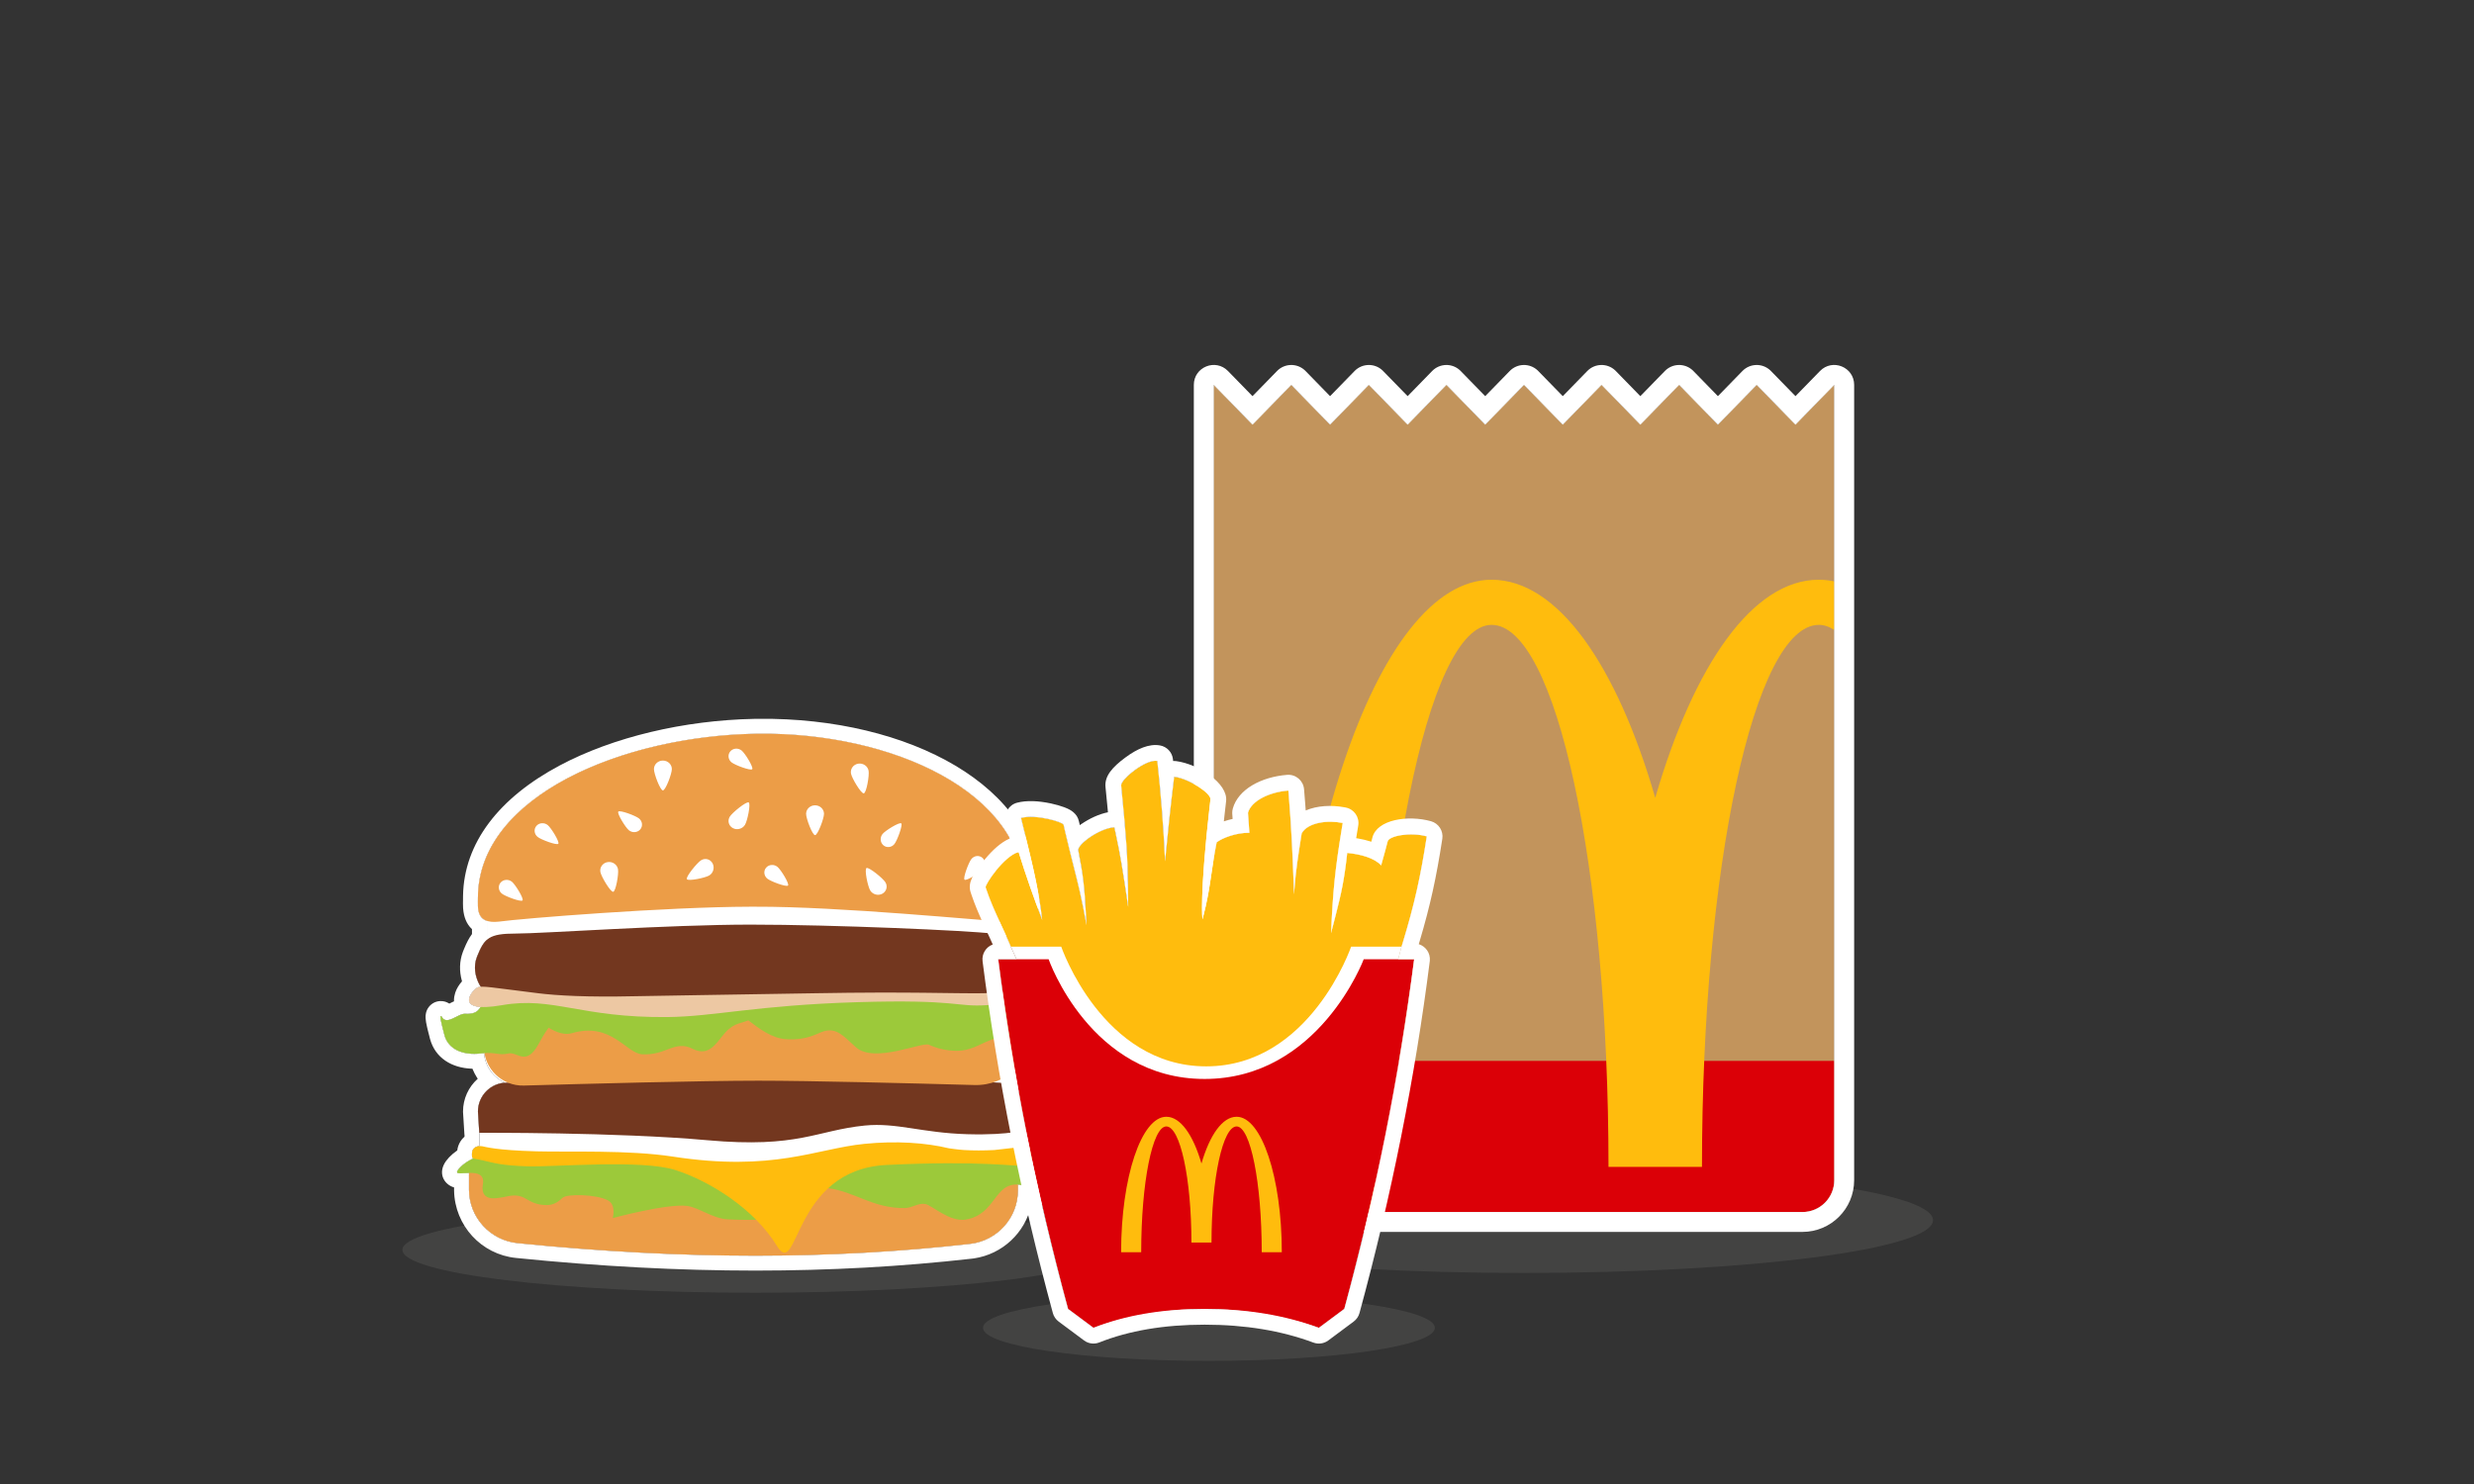 <svg width="375" height="225" viewBox="0 0 375 225" fill="none" xmlns="http://www.w3.org/2000/svg">
<rect x="0" y="0" width="375" height="225" fill="#333333" stroke="none"/>
<path d="M217.491 201.32C217.491 204.088 202.159 206.332 183.246 206.332C164.332 206.332 149 204.088 149 201.32C149 198.552 164.332 196.309 183.246 196.309C202.159 196.309 217.491 198.552 217.491 201.32Z" fill="#A0A09F" fill-opacity="0.15"/>
<path fill-rule="evenodd" clip-rule="evenodd" d="M231 193C265.242 193 293 189.418 293 185C293 180.582 265.242 177 231 177C196.758 177 169 180.582 169 185C169 189.418 196.758 193 231 193Z" fill="#A0A09F" fill-opacity="0.15"/>
<path fill-rule="evenodd" clip-rule="evenodd" d="M183.969 58.353L189.847 64.383L195.726 58.353L201.605 64.383L207.483 58.353L213.362 64.383L219.241 58.353L225.119 64.383L230.998 58.353L236.877 64.383L242.756 58.353L248.634 64.383L254.513 58.353L260.392 64.383L266.27 58.353L272.149 64.383L278.028 58.353V178.942C278.028 181.606 275.868 183.765 273.204 183.765H188.792C186.128 183.765 183.969 181.606 183.969 178.942V58.353Z" fill="white"/>
<path fill-rule="evenodd" clip-rule="evenodd" d="M183.969 58.353L189.847 64.383L195.726 58.353L201.605 64.383L207.483 58.353L213.362 64.383L219.241 58.353L225.119 64.383L230.998 58.353L236.877 64.383L242.756 58.353L248.634 64.383L254.513 58.353L260.392 64.383L266.27 58.353L272.149 64.383L278.028 58.353V178.942C278.028 181.606 275.868 183.765 273.204 183.765H188.792C186.128 183.765 183.969 181.606 183.969 178.942V58.353Z" fill="#C2945C"/>
<path fill-rule="evenodd" clip-rule="evenodd" d="M183.969 160.854H278.028V178.942C278.028 181.606 275.868 183.765 273.204 183.765H188.792C186.128 183.765 183.969 181.606 183.969 178.942V160.854Z" fill="#DB0007"/>
<path fill-rule="evenodd" clip-rule="evenodd" d="M278.028 88.151C277.254 87.982 276.477 87.897 275.69 87.897C265.679 87.897 256.74 100.798 250.897 120.967C245.05 100.798 236.115 87.897 226.097 87.897C208.498 87.897 194.219 130.816 194.219 183.764H208.39C208.39 134.607 216.322 94.741 226.097 94.741C235.882 94.741 243.811 131.536 243.811 176.919H257.979C257.979 131.536 265.915 94.741 275.69 94.741C276.483 94.741 277.265 95.004 278.03 95.513C278.028 90.911 278.028 93.323 278.028 88.151Z" fill="#FFBC0D"/>
<path fill-rule="evenodd" clip-rule="evenodd" d="M268.432 56.248L272.152 60.063L275.872 56.248C277.76 54.312 281.045 55.648 281.045 58.353V178.941C281.045 183.27 277.536 186.779 273.207 186.779H188.795C184.466 186.779 180.957 183.27 180.957 178.941V58.353C180.957 55.648 184.242 54.312 186.13 56.248L189.85 60.063L193.571 56.248C194.719 55.07 196.59 55.036 197.781 56.144L197.888 56.248L201.608 60.063L205.328 56.248C206.476 55.07 208.348 55.036 209.539 56.144L209.645 56.248L213.365 60.063L217.085 56.248C218.234 55.07 220.105 55.036 221.296 56.144L221.402 56.248L225.122 60.063L228.843 56.248C229.991 55.07 231.862 55.036 233.053 56.144L233.16 56.248L236.88 60.063L240.6 56.248C241.748 55.07 243.62 55.036 244.811 56.144L244.917 56.248L248.637 60.063L252.357 56.248C253.506 55.07 255.377 55.036 256.568 56.144L256.674 56.248L260.395 60.063L264.115 56.248C265.263 55.07 267.134 55.036 268.325 56.144L268.432 56.248ZM278.031 178.941V58.353L272.152 64.382L266.273 58.353L260.394 64.382L254.516 58.353L248.637 64.382L242.758 58.353L236.88 64.382L231.001 58.353L225.122 64.382L219.244 58.353L213.365 64.382L207.486 58.353L201.608 64.382L195.729 58.353L189.85 64.382L183.972 58.353V178.941C183.972 181.605 186.131 183.764 188.795 183.764H273.207C275.871 183.764 278.031 181.605 278.031 178.941Z" fill="white"/>
<path fill-rule="evenodd" clip-rule="evenodd" d="M114.5 196C144.047 196 168 193.09 168 189.5C168 185.91 144.047 183 114.5 183C84.953 183 61 185.91 61 189.5C61 193.09 84.953 196 114.5 196Z" fill="#A0A09F" fill-opacity="0.15"/>
<path fill-rule="evenodd" clip-rule="evenodd" d="M155.208 135.213L155.206 135.75C155.189 137.143 155.049 138.741 153.842 139.412L153.842 142.544C154.516 143.061 154.746 143.83 154.746 145.061V147.975C154.746 148.447 154.673 148.868 154.537 149.24C155.098 149.186 155.645 149.397 156.397 150.141C157.465 151.197 157.042 151.69 155.818 151.948C156.202 152.29 156.538 152.771 156.792 153.457L156.845 153.607C157.447 155.386 159.254 155.855 162.267 155.013C160.089 157.932 158.185 159.143 156.555 158.647L156.555 159.261C156.555 161.689 154.935 163.739 152.717 164.389C154.425 164.987 155.65 166.615 155.65 168.531L155.616 170.033L155.65 170.033L155.651 174.084C156.107 174.26 156.427 174.615 156.532 175.243C156.655 175.984 156.279 176.401 155.651 176.617L155.651 177.182C156.208 178.194 156.541 179.298 156.743 179.861L156.826 180.085C157.168 180.99 157.036 180.322 156.339 180.246C155.591 180.165 155.276 179.674 154.393 179.605L154.294 179.599L154.294 180.468C154.294 184.576 151.248 188.037 147.191 188.572L147.039 188.591C136.491 189.785 125.645 190.382 114.5 190.382C103.009 190.382 90.989 189.747 78.44 188.478C74.316 188.061 71.166 184.626 71.089 180.498L71.088 180.345L71.088 177.833L70.821 177.844C69.882 177.891 69.08 178.02 69.323 177.55C69.61 176.993 70.569 176.167 71.752 175.637C71.526 175.551 71.54 175.398 71.54 174.899C71.54 174.188 72.032 173.803 72.671 173.766L72.671 171.755L72.644 171.755L72.445 168.531C72.445 166.203 74.254 164.299 76.54 164.153C74.786 163.38 73.518 161.688 73.365 159.67C73.29 159.676 73.212 159.683 73.132 159.691L72.94 159.713C70.129 160.057 67.913 159.071 67.355 156.891L67.278 156.578C67.072 155.785 66.385 153.248 67.046 154.285C67.779 155.436 69.505 153.651 70.457 153.709C71.901 153.797 72.475 153.345 72.841 152.672C69.506 152.455 71.843 149.891 72.454 149.69L72.501 149.675C72.609 149.643 72.726 149.621 72.869 149.609C72.041 148.324 71.692 146.584 72.299 145.061L72.442 144.709C72.865 143.689 73.245 142.977 73.801 142.492L73.801 139.618C72.184 139.07 72.459 137.235 72.445 136.117C72.463 120.748 94.264 111.654 114.344 111.255L114.962 111.246C135.225 111.029 155.208 120.141 155.208 135.213Z" fill="white"/>
<path fill-rule="evenodd" clip-rule="evenodd" d="M114.309 108.994L114.937 108.985C137.954 108.738 157.469 119.456 157.469 135.212L157.466 135.776C157.454 136.852 157.376 137.663 157.144 138.473C156.928 139.227 156.588 139.898 156.102 140.452V141.649L156.197 141.784C156.75 142.616 156.986 143.637 157.006 144.888L157.007 145.06V147.716L157.119 147.794C157.369 147.972 157.617 148.179 157.863 148.413L157.986 148.533C159.415 149.946 159.589 151.449 158.872 152.566L158.923 152.702L158.987 152.882C159.032 153.017 159.049 153.05 159.138 153.08L159.219 153.104C159.675 153.222 160.503 153.158 161.659 152.835C163.737 152.255 165.369 154.636 164.079 156.365C162.286 158.768 160.501 160.324 158.674 160.84L158.649 160.847L158.617 160.992C158.297 162.362 157.606 163.601 156.643 164.583L156.627 164.599L156.679 164.671C157.432 165.73 157.879 167.011 157.91 168.378L157.911 168.53L157.886 169.692L157.893 169.742C157.901 169.806 157.906 169.87 157.909 169.935L157.911 170.032V172.987C158.32 173.467 158.603 174.058 158.737 174.735L158.762 174.872C158.92 175.822 158.731 176.665 158.286 177.34L158.249 177.393L158.334 177.603L158.432 177.856L158.529 178.117C158.614 178.35 158.796 178.881 158.85 179.035C158.858 179.061 158.864 179.076 158.864 179.078L158.94 179.284C158.97 179.364 158.997 179.431 159.025 179.5L159.088 179.653L159.118 179.732C159.14 179.79 159.162 179.855 159.183 179.931C159.206 180.015 159.216 180.05 159.227 180.126L159.262 180.389C159.27 180.542 159.273 180.589 159.258 180.723L159.229 180.971C159.137 181.357 159.121 181.422 158.881 181.784L158.707 182.043C158.135 182.544 158.081 182.592 157.541 182.738L157.353 182.788H157.353C156.867 182.814 156.781 182.819 156.571 182.773L156.413 182.737L156.314 182.7L156.3 182.768C155.368 186.899 151.976 190.149 147.634 190.793L147.466 190.816L147.293 190.837C136.66 192.041 125.728 192.643 114.5 192.643C102.931 192.643 90.835 192.004 78.212 190.727C72.954 190.195 68.926 185.817 68.828 180.518L68.827 180.344V180.034L68.769 180.017C67.41 179.589 66.529 178.16 67.266 176.608L67.313 176.513C67.672 175.817 68.346 175.118 69.174 174.523L69.308 174.428C69.415 173.586 69.806 172.881 70.378 172.373L70.409 172.347V172.097L70.396 171.993L70.388 171.894L70.188 168.67C70.185 168.624 70.183 168.577 70.183 168.53C70.183 166.58 71.025 164.818 72.37 163.599L72.417 163.557L72.282 163.353C72.041 162.976 71.834 162.578 71.662 162.163L71.611 162.035L71.537 162.033C68.45 161.927 65.989 160.389 65.2 157.581L65.16 157.432L65.089 157.146L64.918 156.483L64.819 156.086L64.746 155.78C64.608 155.185 64.528 154.744 64.509 154.362C64.496 154.107 64.506 153.871 64.569 153.594C64.639 153.287 64.762 152.987 64.992 152.685C65.385 152.169 65.992 151.82 66.695 151.781C67.236 151.752 67.684 151.9 68.062 152.139L68.103 152.166L68.356 152.038C68.433 152 68.499 151.967 68.559 151.938L68.724 151.861L68.818 151.819L68.813 151.652C68.813 151.297 68.873 150.923 68.997 150.536L69.035 150.425C69.231 149.864 69.583 149.295 70.013 148.805L70.032 148.783L70 148.671C69.612 147.26 69.632 145.754 70.143 144.369L70.204 144.21L70.353 143.843C70.74 142.908 71.1 142.205 71.535 141.626L71.54 141.62L71.54 140.872L71.522 140.856C70.704 140.091 70.302 139.02 70.202 137.777L70.192 137.643C70.177 137.406 70.172 137.207 70.174 136.94L70.181 136.47L70.185 135.868C70.302 127.765 75.691 120.936 84.807 116.076C92.936 111.743 103.693 109.205 114.309 108.994ZM155.205 135.75L155.208 135.213C155.208 120.141 135.225 111.029 114.961 111.246L114.344 111.255C94.263 111.654 72.462 120.747 72.444 136.117C72.446 136.261 72.443 136.416 72.44 136.579C72.419 137.685 72.391 139.141 73.801 139.617L73.801 142.491C73.245 142.977 72.865 143.688 72.442 144.709L72.299 145.061C71.692 146.584 72.04 148.323 72.868 149.609C72.726 149.62 72.609 149.643 72.501 149.675L72.454 149.689C71.843 149.891 69.506 152.455 72.841 152.672C72.475 153.345 71.901 153.797 70.457 153.709C70.101 153.687 69.638 153.923 69.159 154.166C68.354 154.575 67.505 155.006 67.045 154.284L66.981 154.188C66.466 153.469 67.006 155.538 67.238 156.424L67.254 156.488L67.355 156.891C67.913 159.071 70.129 160.056 72.94 159.712L73.132 159.691C73.212 159.683 73.29 159.676 73.364 159.67C73.518 161.688 74.785 163.38 76.54 164.152C74.253 164.299 72.444 166.203 72.444 168.531L72.644 171.755L72.67 171.755L72.67 173.766C72.032 173.803 71.54 174.188 71.54 174.899C71.54 174.927 71.54 174.955 71.54 174.981C71.539 175.415 71.539 175.555 71.751 175.637C70.568 176.167 69.61 176.993 69.323 177.549C69.148 177.888 69.513 177.916 70.081 177.888L70.82 177.843L71.088 177.833L71.088 180.345L71.089 180.498C71.165 184.626 74.316 188.061 78.44 188.478C90.988 189.747 103.008 190.382 114.499 190.382C125.644 190.382 136.491 189.785 147.038 188.591L147.191 188.572C151.248 188.036 154.294 184.576 154.294 180.468L154.293 179.598L154.393 179.605C154.861 179.641 155.169 179.796 155.467 179.946C155.731 180.079 155.987 180.208 156.339 180.246L156.396 180.254C156.692 180.302 156.877 180.455 156.959 180.522C157.009 180.564 157.019 180.573 156.992 180.502L156.825 180.085L156.743 179.861C156.707 179.762 156.668 179.646 156.624 179.518C156.417 178.913 156.11 178.016 155.65 177.181L155.651 176.617C156.279 176.401 156.654 175.984 156.531 175.243C156.427 174.615 156.107 174.26 155.65 174.084L155.65 170.033L155.616 170.032L155.65 168.531C155.65 166.615 154.425 164.986 152.717 164.389C154.935 163.739 156.555 161.689 156.555 159.261L156.555 158.647C158.184 159.143 160.088 157.932 162.267 155.013C159.254 155.854 157.446 155.386 156.845 153.607L156.792 153.457C156.537 152.77 156.201 152.29 155.817 151.947C157.042 151.69 157.465 151.197 156.396 150.141C155.644 149.397 155.098 149.186 154.537 149.239C154.672 148.868 154.746 148.447 154.746 147.975V145.061C154.746 143.83 154.516 143.061 153.841 142.543L153.842 139.412C154.942 138.8 155.156 137.418 155.198 136.122L155.205 135.75Z" fill="white"/>
<path fill-rule="evenodd" clip-rule="evenodd" d="M78.442 188.478C90.991 189.748 103.011 190.383 114.502 190.383C125.646 190.383 136.493 189.786 147.041 188.591C151.173 188.124 154.296 184.628 154.296 180.469V176.816H71.09V180.345C71.09 184.541 74.267 188.056 78.442 188.478Z" fill="#EC9D47"/>
<path d="M75.344 175.409L75.463 175.465C80.534 177.899 81.904 174.937 85.73 175.068C87.299 175.122 88.591 175.471 89.582 175.876L89.704 175.794C89.84 175.706 89.988 175.622 90.145 175.543L91.122 175.539L91.873 175.533C92.893 175.522 93.992 175.503 95.176 175.471L95.778 175.453L96.533 175.426C97.272 175.404 98.273 175.392 99.208 175.46L99.271 175.479C99.49 175.598 99.693 175.73 99.881 175.875C100.263 176.17 100.608 176.46 100.938 176.726C101.915 176.59 102.76 176.518 103.707 176.256C104.893 176.478 105.959 176.741 106.925 177.042C108.733 177.607 118.961 176.469 124.244 176.454L125.564 176.275C128.454 175.896 130.849 175.643 131.388 175.465L131.42 175.454C131.664 175.361 131.913 175.276 132.168 175.201L132.473 175.301L132.792 175.401C135.212 176.138 138.292 176.645 142.673 176.074C143.667 175.945 144.756 176.014 145.871 176.222C147.025 175.452 147.863 176.079 148.827 175.913C150.136 175.688 150.614 175.155 152.568 175.015C155.24 174.824 156.304 178.632 156.745 179.862C157.187 181.091 157.089 180.329 156.341 180.247C155.593 180.166 155.278 179.675 154.395 179.606C150.653 179.31 151 184.08 146.428 184.902C143.962 185.345 141.285 182.743 140.249 182.548C139.214 182.352 138.234 183.144 137.197 183.161C132.302 183.244 129.608 180.669 125.495 180.144L125.645 179.958C125.734 179.849 125.824 179.74 125.915 179.632C126.079 179.437 125.33 179.427 124.123 179.496L123.341 179.908C119.965 181.668 115.834 183.659 116.528 184.723C114.618 185.032 112.596 184.98 110.294 184.874C108.064 184.772 105.843 183.029 104.082 182.83C101.007 182.483 92.877 184.683 92.877 184.683C92.877 184.683 93.429 182.689 92.162 182.004C90.423 181.063 85.919 180.973 85.26 181.614C84.601 182.254 83.875 182.705 82.919 182.71C80.563 182.723 79.905 181.597 78.742 181.341C77.519 181.071 76.916 181.493 75.194 181.667C73.272 181.861 73.015 180.651 73.181 179.644L73.192 179.582C73.747 176.537 68.766 178.634 69.325 177.55C69.884 176.466 72.99 174.36 75.344 175.409Z" fill="#9CC93A"/>
<path fill-rule="evenodd" clip-rule="evenodd" d="M101.983 175.36C117.256 177.704 123.704 174.162 131.022 173.428C135.81 172.947 140.315 173.249 143.824 174.101C143.862 174.111 145.307 174.317 146.11 174.364C147.547 174.448 149.081 174.448 150.712 174.364C150.712 174.364 152.906 174.108 154.128 173.976C155.35 173.844 156.331 174.046 156.53 175.244C156.684 176.169 156.061 176.59 155.139 176.744C154.216 176.898 148.829 175.926 134.401 176.624C119.973 177.323 121.061 194.286 117.739 188.863C114.295 183.242 107.508 179.033 102.364 177.394C97.219 175.756 83.956 176.961 79.966 176.834C75.976 176.708 74.853 176.312 73.17 175.926C71.488 175.539 71.539 175.858 71.539 174.9C71.539 174.037 72.264 173.654 73.097 173.792C73.562 173.869 75.065 174.392 81.325 174.562C86.286 174.697 95.23 174.323 101.983 175.36Z" fill="#FFBC0D"/>
<path fill-rule="evenodd" clip-rule="evenodd" d="M151.272 164.143C153.691 164.143 155.651 166.107 155.651 168.53L155.59 171.23C155.59 171.23 153.411 172.154 146.607 171.964C139.803 171.774 135.874 170.176 131.094 170.65C123.79 171.375 121.013 174.12 107.265 172.881C93.517 171.641 72.645 171.754 72.645 171.754L72.445 168.53C72.445 166.107 74.406 164.143 76.825 164.143C93.693 163.255 106.389 162.806 114.911 162.797C123.433 162.788 135.231 163.246 151.272 164.143Z" fill="#73371F"/>
<path fill-rule="evenodd" clip-rule="evenodd" d="M73.348 154.658C73.348 154.159 73.753 153.754 74.252 153.754H155.649C156.149 153.754 156.554 154.159 156.554 154.658V155.906C156.554 160.756 152.548 164.646 147.7 164.51C138.017 164.239 122.83 163.852 114.951 163.852C106.262 163.852 88.688 164.323 79.406 164.59C76.089 164.685 73.348 162.024 73.348 158.705V154.658Z" fill="#EC9D47"/>
<path d="M98.38 151.265L98.82 151.223C104.469 150.646 104.09 149.141 107.014 149.096C108.338 149.076 109.323 149.527 110.178 150.167C112.587 148.617 115.122 147.353 118.158 147.417C120.559 147.468 123.026 149.663 124.926 149.858C128.247 150.197 134.339 148.191 136.702 146.085C136.873 145.932 137.084 146.19 137.016 146.471L136.871 147.066C136.595 148.247 136.402 149.655 137.774 150.491C139.686 151.656 142.516 151.562 145.209 150.743C145.888 149.88 146.648 149.264 147.675 149.221C150.206 149.115 150.965 150.563 152.226 150.855L152.367 150.886C153.867 151.192 155.943 150.939 156.846 153.608C157.748 156.276 162.268 155.014 162.268 155.014C162.268 155.014 158.713 159.777 156.132 158.477L156.018 158.418C150.458 155.424 149.121 159.35 145.003 159.322C143.314 159.31 141.911 158.902 140.828 158.41C139.744 157.918 132.578 161.271 129.759 158.798L129.429 158.502C127.85 157.069 126.786 155.825 124.933 156.341C123.826 156.65 122.437 157.768 119.139 157.561C117.012 157.428 115.083 155.973 113.426 154.703C111.943 155.314 111.063 155.023 109.332 157.269L109.225 157.41C107.869 159.216 106.797 159.862 105.048 159.049L104.935 158.995C102.231 157.663 100.977 160.067 97.322 159.845C94.904 159.697 92.629 154.882 86.673 156.652C85.624 156.964 84.379 156.565 83.159 155.819C82.469 156.731 81.986 157.656 81.626 158.308C79.748 161.714 78.443 159.453 77.093 159.716L77.038 159.728C75.685 160.06 75.073 159.494 73.133 159.692L72.941 159.713C70.078 160.064 67.833 159.035 67.327 156.772C67.242 156.394 66.313 153.133 67.046 154.285C67.78 155.437 69.505 153.652 70.457 153.71C74.493 153.956 71.738 149.985 76.613 148.739C79.007 148.126 83.023 149.777 85.288 151.18L86.217 150.143C87.294 148.958 88.512 147.771 89.797 147.683C93.281 147.445 95.131 151.554 98.38 151.265Z" fill="#9CC93A"/>
<path fill-rule="evenodd" clip-rule="evenodd" d="M78.188 141.544C82.265 141.544 101.395 140.188 113.749 140.188C126.254 140.188 146.878 141.092 150.359 141.544C153.84 141.996 154.746 142.619 154.746 145.061C154.746 147.503 154.746 145.534 154.746 147.975C154.746 150.417 152.782 151.493 150.359 151.493H75.78C73.357 151.493 71.167 147.9 72.299 145.061C73.432 142.222 74.111 141.544 78.188 141.544Z" fill="#73371F"/>
<path d="M72.456 149.691C73.207 149.443 74.281 149.691 81.58 150.593C84.442 150.947 89.004 151.206 96.179 151.044C101.203 150.931 109.115 150.85 123.551 150.593C137.988 150.336 144.473 150.657 149.099 150.593C153.725 150.53 154.117 147.886 156.398 150.142C158.68 152.398 154.163 152.084 149.555 152.398C144.948 152.712 145.221 151.484 129.938 151.947C114.656 152.409 108.224 154.13 101.197 154.203C87.957 154.339 83.861 151.044 76.106 152.398C68.35 153.751 71.705 149.938 72.456 149.691Z" fill="#EDC8A3"/>
<path fill-rule="evenodd" clip-rule="evenodd" d="M155.209 135.213C155.209 137.09 155.209 139.683 152.495 139.735C149.783 139.683 127.59 137.426 114.51 137.474C101.98 137.426 79.255 139.232 75.62 139.735C72.021 140.134 72.473 137.542 72.455 136.117C72.473 120.592 94.716 111.471 114.962 111.246C135.226 111.029 155.209 120.141 155.209 135.213Z" fill="white"/>
<path fill-rule="evenodd" clip-rule="evenodd" d="M155.197 135.213L155.194 135.775C155.171 137.568 154.934 139.688 152.484 139.735L152.298 139.729C148.888 139.594 127.317 137.427 114.498 137.474L113.735 137.473C101.067 137.498 79.17 139.242 75.609 139.735C72.009 140.134 72.461 137.542 72.443 136.117C72.461 120.592 94.705 111.471 114.951 111.246C135.214 111.029 155.197 120.141 155.197 135.213ZM77.6 133.693C77.076 133.265 76.307 133.319 75.882 133.812C75.457 134.305 75.537 135.051 76.06 135.478C76.583 135.906 78.968 136.788 79.199 136.52C79.43 136.252 78.123 134.12 77.6 133.693ZM134.206 133.769C133.828 133.154 131.687 131.423 131.342 131.609C130.997 131.796 131.527 134.398 131.906 135.012C132.285 135.627 133.107 135.846 133.742 135.503C134.377 135.16 134.585 134.383 134.206 133.769ZM93.673 131.776C93.539 131.066 92.833 130.588 92.097 130.71C91.36 130.831 90.872 131.505 91.006 132.215C91.14 132.926 92.547 135.277 92.947 135.212C93.347 135.146 93.807 132.487 93.673 131.776ZM117.846 131.432C117.323 131.004 116.554 131.058 116.128 131.551C115.703 132.044 115.783 132.79 116.306 133.217C116.83 133.645 119.215 134.527 119.446 134.259C119.677 133.991 118.37 131.859 117.846 131.432ZM108.005 130.892C107.662 130.257 106.885 130.049 106.271 130.428C105.657 130.807 103.925 132.948 104.112 133.293C104.298 133.638 106.9 133.107 107.515 132.728C108.129 132.349 108.349 131.527 108.005 130.892ZM148.911 130.06C148.418 129.635 147.671 129.714 147.244 130.238C146.817 130.761 145.935 133.146 146.203 133.377C146.47 133.608 148.602 132.301 149.03 131.778C149.457 131.254 149.404 130.485 148.911 130.06ZM136.607 124.839C136.339 124.608 134.207 125.915 133.78 126.439C133.352 126.962 133.406 127.731 133.899 128.157C134.392 128.582 135.138 128.502 135.565 127.979C135.992 127.455 136.875 125.07 136.607 124.839ZM83.026 125.101C82.503 124.674 81.734 124.727 81.308 125.22C80.883 125.713 80.963 126.459 81.486 126.886C82.01 127.314 84.395 128.196 84.626 127.928C84.857 127.66 83.55 125.528 83.026 125.101ZM123.543 122.099C122.793 122.099 122.186 122.677 122.186 123.391C122.186 124.105 123.136 126.621 123.543 126.621C123.949 126.621 124.899 124.105 124.899 123.391C124.899 122.677 124.292 122.099 123.543 122.099ZM96.863 124.095C96.34 123.667 93.955 122.785 93.724 123.053C93.493 123.321 94.8 125.453 95.323 125.88C95.847 126.307 96.616 126.254 97.041 125.761C97.466 125.268 97.387 124.522 96.863 124.095ZM113.482 121.661C113.137 121.474 110.996 123.206 110.618 123.82C110.239 124.434 110.447 125.211 111.082 125.554C111.717 125.898 112.539 125.678 112.918 125.064C113.297 124.449 113.827 121.847 113.482 121.661ZM131.658 116.854C131.524 116.143 130.818 115.666 130.082 115.787C129.345 115.908 128.857 116.582 128.991 117.293C129.125 118.003 130.532 120.355 130.932 120.289C131.332 120.223 131.793 117.564 131.658 116.854ZM100.48 115.316C99.731 115.316 99.123 115.894 99.123 116.608C99.123 117.321 100.073 119.838 100.48 119.838C100.887 119.838 101.837 117.321 101.837 116.608C101.837 115.894 101.229 115.316 100.48 115.316ZM112.42 113.796C111.896 113.368 111.127 113.422 110.702 113.915C110.277 114.408 110.356 115.154 110.88 115.581C111.403 116.009 113.788 116.891 114.019 116.623C114.25 116.355 112.943 114.223 112.42 113.796Z" fill="#EC9D47"/>
<path fill-rule="evenodd" clip-rule="evenodd" d="M154.084 145.44H151.305C151.305 145.44 153.004 158.767 155.636 171.947C158.269 185.128 161.893 198.455 161.893 198.455L165.743 201.321C165.743 201.321 172.962 198.455 182.587 198.455C192.212 198.455 199.913 201.321 199.913 201.321L203.763 198.455C203.763 198.455 207.358 185.274 210.019 171.947C212.681 158.62 214.35 145.44 214.35 145.44H211.93L212.44 143.529H212.44C214.35 137.32 215.306 133.021 216.261 126.812C213.799 126.126 210.552 126.726 210.337 127.574C210.086 128.564 209.9 129.227 209.682 130.007L209.682 130.008L209.682 130.008L209.682 130.009C209.581 130.37 209.473 130.756 209.348 131.211C208.338 130.089 206.246 129.514 204.21 129.32C203.699 133.982 203.191 135.946 202.085 140.215L202.085 140.215C201.982 140.614 201.874 141.033 201.759 141.476C202.023 135.028 202.403 131.452 203.524 124.78C201.224 124.316 198.23 124.695 197.306 126.355C196.699 130.164 196.373 132.276 196.146 135.59L196.108 134.587C195.904 129.175 195.774 125.748 195.286 119.86C192.372 120.093 189.665 121.438 189.165 123.235L189.196 123.672C189.256 124.491 189.336 125.59 189.377 126.273C187.371 126.228 185.203 127.091 184.416 127.72C184.064 129.478 183.847 130.954 183.638 132.378V132.378C183.317 134.565 183.014 136.627 182.267 139.391C182.267 139.391 181.769 135.869 183.478 121.186C183.58 120.305 180.304 118.076 177.978 117.767C177.456 122.041 176.998 126.309 176.596 130.575C176.367 125.541 175.977 120.481 175.418 115.371C173.648 115.06 169.859 118.209 169.944 119.08C170.936 129.155 170.954 130.751 171.009 137.495C170.106 131.374 169.731 129.116 168.906 125.429C166.584 125.602 163.269 128.076 163.44 128.934C164.262 133.059 164.422 134.864 164.689 140.262C163.97 136.217 163.378 133.881 162.677 131.119L162.677 131.119L162.677 131.119C162.246 129.421 161.775 127.562 161.208 125.045C161.118 124.643 157.035 123.415 154.767 124.018C154.951 124.775 155.138 125.532 155.325 126.289L155.326 126.289L155.326 126.289C156.417 130.706 157.507 135.12 157.976 139.472C156.686 136.122 155.486 132.701 154.397 129.178C152.14 129.82 149.27 134.155 149.399 134.547C150.077 136.616 150.885 138.361 151.713 140.15C152.214 141.233 152.723 142.332 153.215 143.529L153.215 143.529L154.084 145.44Z" fill="white"/>
<path fill-rule="evenodd" clip-rule="evenodd" d="M151.305 145.439H158.947C158.947 145.439 165.261 163.589 182.587 163.589C199.912 163.589 206.708 145.439 206.708 145.439H214.35C214.35 145.439 212.68 158.62 210.019 171.947C207.357 185.274 203.762 198.455 203.762 198.455L199.912 201.321C199.912 201.321 192.212 198.455 182.587 198.455C172.961 198.455 165.743 201.321 165.743 201.321L161.892 198.455C161.892 198.455 158.268 185.128 155.636 171.947C153.004 158.766 151.305 145.439 151.305 145.439Z" fill="#DB0007"/>
<path fill-rule="evenodd" clip-rule="evenodd" d="M187.442 169.32C185.29 169.32 183.37 172.084 182.113 176.405C180.858 172.084 178.937 169.32 176.785 169.32C173.002 169.32 169.934 178.516 169.934 189.858H172.979C172.979 179.326 174.684 170.788 176.785 170.788C178.887 170.788 180.591 178.67 180.591 188.391H183.636C183.636 178.67 185.34 170.788 187.442 170.788C189.544 170.788 191.248 179.326 191.248 189.858H194.292C194.292 178.516 191.225 169.32 187.442 169.32Z" fill="#FFBC0D"/>
<path fill-rule="evenodd" clip-rule="evenodd" d="M160.857 143.529C160.857 143.529 167.066 161.678 182.828 161.678C198.589 161.678 204.798 143.529 204.798 143.529C204.798 143.529 209.097 143.529 212.44 143.529C214.35 137.32 215.306 133.021 216.261 126.812C213.799 126.126 210.552 126.726 210.337 127.574C209.969 129.024 209.742 129.772 209.348 131.211C208.338 130.089 206.246 129.514 204.21 129.32C203.652 134.418 203.096 136.289 201.759 141.476C202.023 135.028 202.403 131.452 203.524 124.78C201.224 124.316 198.23 124.695 197.306 126.355C196.699 130.164 196.373 132.276 196.146 135.59C195.918 129.58 195.804 126.103 195.286 119.86C192.372 120.093 189.665 121.438 189.165 123.235C189.224 124.053 189.328 125.458 189.377 126.273C187.371 126.228 185.203 127.091 184.416 127.72C183.523 132.18 183.5 134.829 182.267 139.391C182.267 139.391 181.769 135.869 183.478 121.186C183.58 120.305 180.304 118.076 177.978 117.767C177.456 122.041 176.998 126.309 176.596 130.575C176.367 125.541 175.977 120.481 175.418 115.371C173.648 115.06 169.859 118.209 169.944 119.08C170.936 129.155 170.954 130.751 171.009 137.495C170.106 131.374 169.731 129.116 168.906 125.429C166.584 125.602 163.269 128.076 163.44 128.934C164.262 133.059 164.422 134.864 164.689 140.262C163.528 133.73 162.697 131.655 161.208 125.045C161.118 124.643 157.035 123.415 154.767 124.018C156.025 129.19 157.427 134.374 157.976 139.472C156.686 136.122 155.486 132.701 154.397 129.178C152.14 129.82 149.27 134.155 149.399 134.547C150.487 137.868 151.909 140.353 153.215 143.529H160.857Z" fill="#FFBC0D"/>
<path fill-rule="evenodd" clip-rule="evenodd" d="M167.567 119.314C167.404 117.657 168.625 116.298 170.564 114.863C172.38 113.519 174.177 112.728 175.831 113.019C176.877 113.203 177.676 114.056 177.791 115.111L177.82 115.384L177.882 115.38C177.983 115.376 178.086 115.379 178.189 115.388L178.293 115.4C181.637 115.844 186.164 118.758 185.849 121.462C185.779 122.067 185.712 122.658 185.648 123.235L185.505 124.536L185.639 124.492C186.021 124.367 186.418 124.257 186.82 124.167L186.837 124.163L186.785 123.437L186.777 123.269C186.773 123.042 186.802 122.814 186.864 122.594C187.679 119.665 191.183 117.792 195.095 117.48C196.407 117.375 197.556 118.351 197.665 119.663C197.73 120.446 197.79 121.193 197.844 121.915L197.915 122.88L197.937 122.871C199.635 122.153 201.767 122.021 203.82 122.405L203.996 122.439C205.259 122.694 206.092 123.905 205.878 125.176C205.815 125.552 205.754 125.919 205.696 126.276L205.565 127.083L205.922 127.142C206.56 127.255 207.167 127.401 207.736 127.583L207.858 127.623L207.935 127.327L208.022 126.986C208.718 124.243 213.429 123.543 216.902 124.512C218.066 124.837 218.805 125.981 218.621 127.175C217.71 133.093 216.798 137.266 215.202 142.645L215.049 143.155L215.096 143.17C216.12 143.506 216.827 144.514 216.729 145.642L216.719 145.739C215.599 154.583 214.146 163.475 212.36 172.415C210.575 181.353 208.477 190.243 206.066 199.083C205.926 199.598 205.616 200.051 205.188 200.37L201.338 203.236C200.688 203.72 199.838 203.841 199.079 203.558C194.224 201.751 188.73 200.843 182.587 200.843C176.457 200.843 171.139 201.747 166.624 203.54C165.854 203.845 164.981 203.73 164.317 203.236L160.466 200.37C160.038 200.051 159.728 199.597 159.588 199.081C157.158 190.144 155.06 181.256 153.294 172.415C151.528 163.573 150.075 154.681 148.936 145.741C148.791 144.606 149.465 143.575 150.471 143.2L150.477 143.198L150.238 142.662L150.018 142.178L149.117 140.223C148.291 138.42 147.757 137.139 147.273 135.721L147.129 135.29C146.659 133.855 147.462 132.532 149.148 130.452L149.306 130.26C150.466 128.862 151.666 127.779 152.918 127.192L153.071 127.123L152.446 124.581C152.14 123.319 152.898 122.043 154.153 121.709C155.611 121.322 157.426 121.417 159.304 121.819C160.045 121.978 160.754 122.18 161.323 122.395C161.646 122.516 161.93 122.643 162.178 122.784C162.369 122.893 162.545 123.012 162.716 123.162C163.099 123.496 163.398 123.899 163.537 124.52L163.671 125.106L163.894 124.951C165.174 124.079 166.598 123.419 167.938 123.156L167.889 122.629L167.567 119.314ZM176.596 130.575C176.367 125.541 175.977 120.48 175.418 115.371C173.648 115.059 169.858 118.209 169.944 119.079C170.746 127.23 170.911 129.831 170.974 134.098L171.009 137.494C170.185 131.911 169.801 129.542 169.113 126.37L168.906 125.429C166.583 125.602 163.269 128.076 163.44 128.934C164.179 132.646 164.383 134.479 164.611 138.744L164.689 140.262C163.97 136.216 163.377 133.881 162.677 131.119C162.293 129.606 161.878 127.966 161.391 125.848L161.208 125.045C161.117 124.642 157.035 123.414 154.767 124.017C154.951 124.774 155.138 125.532 155.325 126.289C156.417 130.706 157.507 135.12 157.976 139.471C156.686 136.121 155.486 132.7 154.397 129.178C152.14 129.82 149.27 134.155 149.399 134.547C150.077 136.616 150.884 138.36 151.713 140.15C152.144 141.081 152.581 142.025 153.008 143.033L153.215 143.529L154.084 145.439H151.305C152.438 154.324 153.881 163.16 155.636 171.947C157.391 180.734 159.477 189.57 161.893 198.454L165.743 201.32C170.555 199.41 176.17 198.454 182.587 198.454C189.004 198.454 194.779 199.41 199.912 201.32L203.762 198.454C206.159 189.667 208.244 180.831 210.019 171.947C211.793 163.062 213.237 154.226 214.35 145.439H211.93L212.44 143.529L212.611 142.969C214.408 137.057 215.334 132.833 216.261 126.812C213.798 126.125 210.552 126.726 210.337 127.573C210.215 128.057 210.108 128.462 210.005 128.841L209.348 131.211C208.337 130.088 206.246 129.513 204.21 129.32C203.758 133.447 203.307 135.459 202.443 138.827L201.759 141.476C202.01 135.343 202.366 131.808 203.365 125.735L203.523 124.78C201.224 124.316 198.23 124.695 197.306 126.355C196.739 129.91 196.418 131.987 196.193 134.942L196.146 135.589C196.133 135.247 196.12 134.913 196.108 134.586C195.916 129.502 195.79 126.17 195.37 120.904L195.285 119.86C192.372 120.092 189.665 121.437 189.165 123.234C189.174 123.366 189.185 123.514 189.196 123.672C189.239 124.266 189.293 125.006 189.335 125.629L189.377 126.272C187.371 126.228 185.202 127.091 184.416 127.72C184.064 129.478 183.847 130.954 183.638 132.377C183.317 134.565 183.014 136.627 182.267 139.391C182.267 139.391 181.808 136.145 183.283 122.895L183.478 121.186C183.58 120.305 180.304 118.076 177.978 117.767C177.456 122.041 176.998 126.309 176.596 130.575Z" fill="white"/>
</svg>

